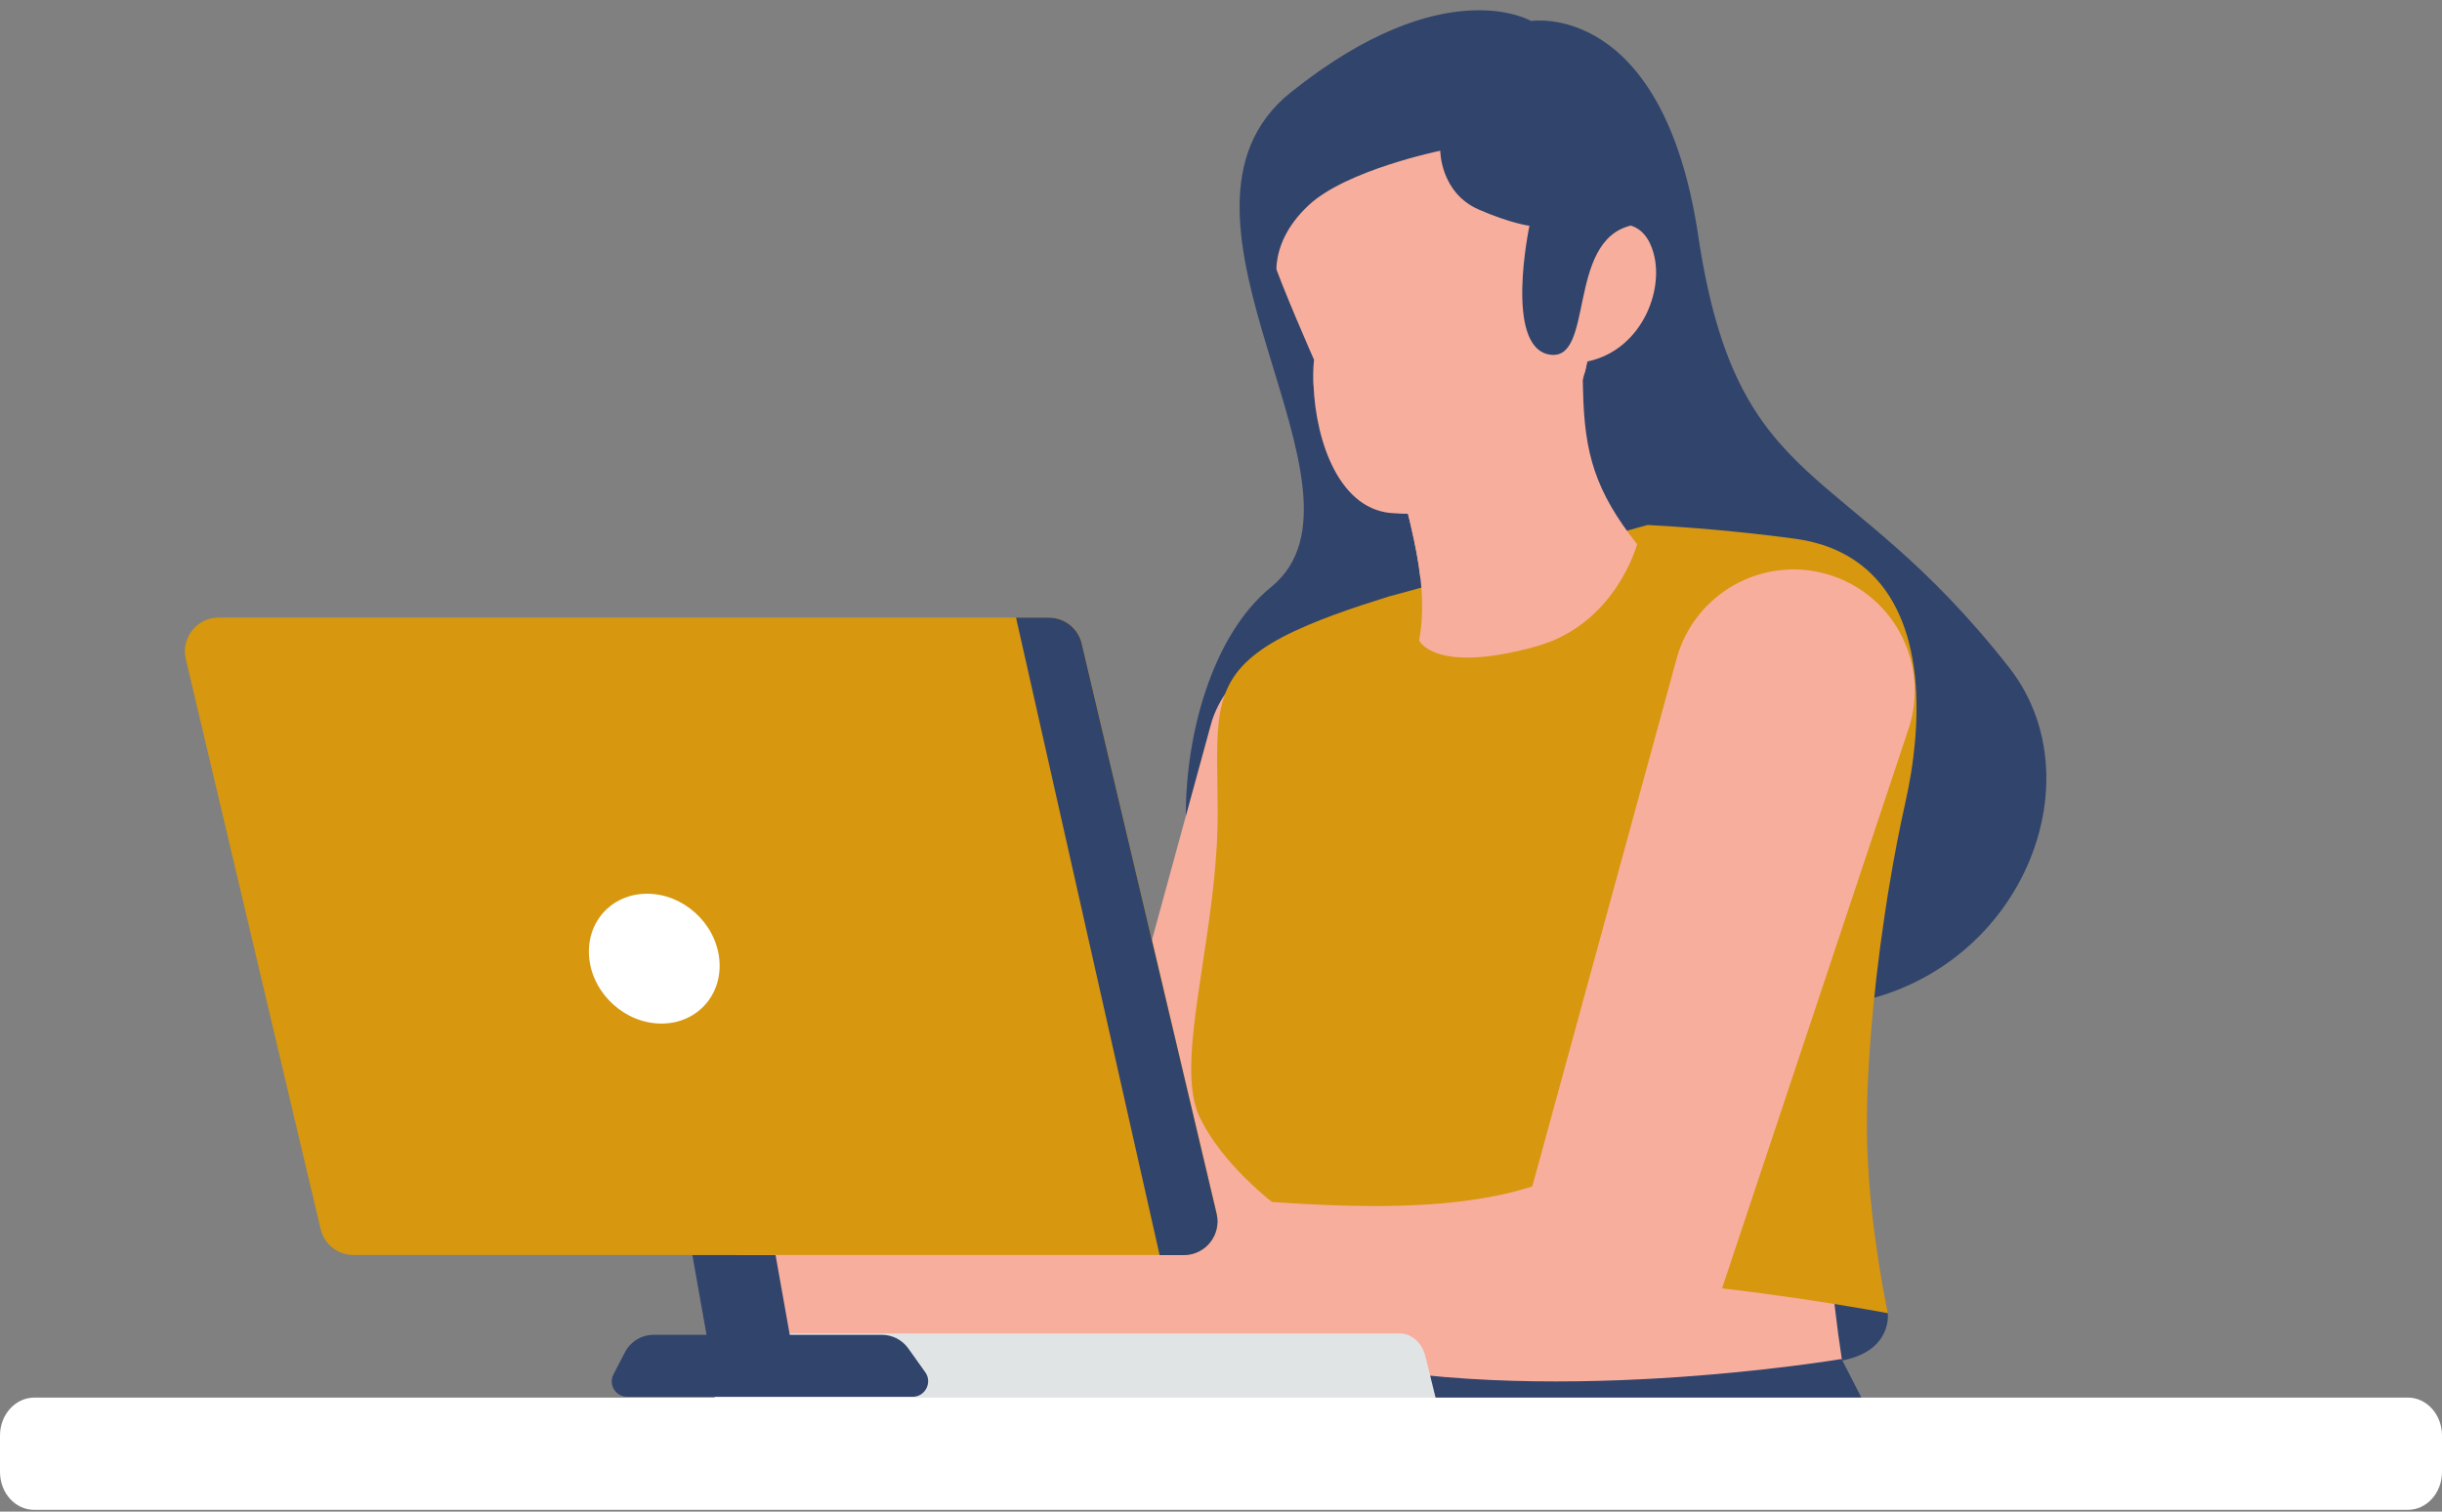 <svg width="84" height="52" viewBox="0 0 84 52" fill="none" xmlns="http://www.w3.org/2000/svg">
<rect x="0" y="0" width="84" height="52" fill="#808080" stroke="none"/>
<path d="M52.665 0.722C52.665 0.722 57.198 -0.009 58.415 8.106C59.767 17.128 63.379 15.643 69.114 22.969C72.466 27.25 68.939 34.809 61.771 34.659C54.602 34.513 48.129 32.411 44.005 33.31C39.882 34.209 39.655 23.499 43.724 20.194C47.792 16.89 39.118 7.4 44.404 3.175C49.689 -1.051 52.665 0.722 52.665 0.722Z" fill="#31446C"/>
<path d="M41.64 24.968L36.957 42.087L38.627 40.164C38.01 40.493 37.293 40.745 36.5 40.924C35.707 41.103 34.844 41.206 33.941 41.253C33.038 41.301 32.099 41.293 31.134 41.253C30.173 41.213 29.189 41.14 28.191 41.056H28.188C27.48 40.996 26.779 41.219 26.236 41.676C25.693 42.133 25.354 42.787 25.293 43.494C25.172 44.898 26.17 46.14 27.537 46.363C28.568 46.528 29.613 46.681 30.688 46.806C31.762 46.93 32.863 47.021 34.003 47.047C35.144 47.072 36.325 47.029 37.545 46.853C38.763 46.678 40.028 46.36 41.263 45.826C42.053 45.486 42.615 44.836 42.871 44.079L42.93 43.9L48.548 27.063C49.181 25.169 48.157 23.126 46.264 22.494C44.37 21.861 42.327 22.885 41.694 24.778C41.676 24.84 41.654 24.91 41.64 24.968Z" fill="#F8AE9D"/>
<path d="M64.936 45.172C64.936 45.172 65.108 46.459 63.383 46.798L45.431 47.168C45.431 47.168 44.224 46.543 44.462 45.044C44.462 45.04 52.091 40.884 64.936 45.172Z" fill="#31446C"/>
<path d="M45.478 45.57C49.448 45.38 57.256 45.395 63.529 47.807C63.306 46.545 63.134 45.274 63.014 43.998C59.054 43.731 49.346 43.194 45.53 44.046L45.478 45.57Z" fill="#F8AE9D"/>
<path d="M44.992 51.52C56.09 52.829 64.366 50.283 64.366 50.283C63.888 49.195 63.537 47.97 63.288 46.856C63.066 45.852 62.894 44.838 62.773 43.817C58.819 43.604 49.119 43.175 45.306 43.855L45.255 45.071L44.992 51.52Z" fill="#F8AE9D"/>
<path d="M44.382 41.827V41.852C44.389 41.922 44.392 41.995 44.396 42.072C44.414 42.364 44.429 42.715 44.44 43.114C44.451 43.435 44.454 43.786 44.458 44.163C44.458 44.444 44.462 44.736 44.462 45.04C49.755 42.755 60.578 44.379 64.936 45.172C64.892 44.952 64.852 44.736 64.811 44.525C64.782 44.367 64.757 44.214 64.728 44.06C64.439 42.39 64.285 40.888 64.234 39.546L64.223 39.188C64.179 37.196 64.395 34.363 64.834 31.445C64.863 31.244 64.896 31.043 64.925 30.846L64.991 30.451C65.15 29.482 65.337 28.518 65.55 27.56C65.623 27.238 65.685 26.913 65.737 26.591C65.795 26.233 65.839 25.875 65.871 25.52C65.952 24.621 65.945 23.743 65.828 22.928C65.619 21.477 65.053 20.227 64.004 19.423C63.412 18.97 62.662 18.655 61.734 18.531C61.43 18.491 61.13 18.45 60.842 18.418C60.034 18.321 59.225 18.241 58.414 18.176C58.192 18.158 57.983 18.143 57.797 18.129C57.464 18.105 57.132 18.084 56.799 18.067C56.718 18.063 56.675 18.059 56.675 18.059L48.549 20.308L47.774 20.519C47.445 20.622 47.134 20.721 46.845 20.816C46.129 21.053 45.518 21.28 44.992 21.503C44.341 21.78 43.822 22.051 43.413 22.336C41.622 23.575 41.877 25.005 41.885 27.819V28.013C41.885 28.225 41.881 28.437 41.874 28.649C41.867 28.914 41.852 29.178 41.83 29.442C41.793 29.969 41.74 30.494 41.673 31.018C41.285 34.183 40.562 37.005 41.282 38.464C42.053 40.028 43.625 41.271 44.18 41.681C44.305 41.776 44.382 41.827 44.382 41.827Z" fill="#D7970F"/>
<path d="M59.307 43.75C59.342 43.742 59.374 43.725 59.4 43.7C59.425 43.675 59.442 43.642 59.45 43.607C59.454 43.584 59.454 43.56 59.45 43.537C59.445 43.513 59.436 43.491 59.423 43.471C59.409 43.452 59.392 43.435 59.373 43.422C59.353 43.409 59.331 43.4 59.307 43.395C55.604 42.664 52.939 41.359 52.914 41.345C52.871 41.324 52.822 41.32 52.777 41.335C52.731 41.35 52.694 41.383 52.672 41.425C52.652 41.468 52.648 41.517 52.663 41.562C52.678 41.607 52.71 41.645 52.753 41.666C52.779 41.681 55.483 43.008 59.238 43.746C59.263 43.753 59.285 43.753 59.307 43.75ZM56.313 18.721C56.313 18.721 55.586 21.474 52.837 22.238C49.342 23.206 48.816 22.033 48.816 22.033C48.904 21.532 48.933 21.042 48.911 20.523C48.902 20.322 48.886 20.12 48.864 19.92C48.801 19.357 48.684 18.743 48.52 18.041C48.483 17.877 48.44 17.705 48.396 17.529L48.392 17.508C50.783 16.608 52.658 15.259 53.806 13.264L54.146 12.997L54.376 12.814L54.442 12.953L54.453 13.417C54.5 15.6 54.869 16.89 56.313 18.721Z" fill="#F8AE9D"/>
<path d="M52.34 15.376C51.97 16.619 51.027 18.853 48.863 19.916C48.801 19.354 48.684 18.739 48.52 18.038C48.483 17.873 48.44 17.701 48.395 17.526C48.443 17.526 48.494 17.522 48.545 17.518C49.898 17.438 51.269 16.561 52.34 15.376Z" fill="#F8AE9D"/>
<path d="M56.92 8.881C57.176 10.204 56.364 12.043 54.642 12.427L54.635 12.43L54.599 12.438C54.584 12.518 54.566 12.598 54.547 12.682C54.54 12.719 54.529 12.756 54.522 12.792C54.522 12.796 54.522 12.8 54.518 12.803C53.871 15.259 50.921 17.201 49.196 17.584C48.578 17.72 48.136 17.661 47.997 17.657C46.081 17.614 45.259 15.194 45.182 13.238C45.17 12.967 45.175 12.697 45.197 12.427C45.197 12.408 45.2 12.39 45.2 12.376C45.2 12.376 44.075 9.838 43.706 8.705C42.996 6.512 43.844 3.982 48.684 2.586C53.524 1.19 55.293 4.019 55.951 5.573C56.061 5.832 56.317 7.452 56.097 7.762C56.605 7.912 56.832 8.435 56.92 8.881Z" fill="#F8AE9D"/>
<path d="M48.655 15.559C48.896 15.45 48.991 15.241 48.998 15.23C49.024 15.168 48.998 15.099 48.936 15.073C48.908 15.061 48.875 15.06 48.846 15.071C48.816 15.082 48.793 15.103 48.779 15.132C48.772 15.146 48.647 15.402 48.297 15.384C48.265 15.382 48.233 15.393 48.209 15.414C48.185 15.435 48.171 15.465 48.169 15.497C48.165 15.563 48.216 15.621 48.282 15.625C48.41 15.633 48.538 15.611 48.655 15.559ZM54.639 12.427L54.631 12.43L54.595 12.438C54.58 12.518 54.562 12.598 54.544 12.682C54.536 12.719 54.525 12.756 54.518 12.792C54.518 12.796 54.518 12.799 54.514 12.803C54.31 12.81 54.05 12.785 53.794 12.668C53.632 12.594 53.486 12.486 53.367 12.353C53.351 12.336 53.338 12.315 53.33 12.293C53.322 12.27 53.319 12.246 53.321 12.222C53.322 12.199 53.328 12.175 53.338 12.154C53.349 12.133 53.363 12.113 53.381 12.098C53.399 12.081 53.419 12.069 53.442 12.06C53.464 12.052 53.488 12.049 53.512 12.05C53.536 12.051 53.559 12.058 53.581 12.068C53.602 12.079 53.621 12.094 53.637 12.112C53.77 12.257 53.943 12.358 54.134 12.405C54.243 12.432 54.355 12.444 54.467 12.441C54.533 12.434 54.591 12.43 54.639 12.427Z" fill="#F8AE9D"/>
<path opacity="0.5" d="M46.114 12.661C46.147 12.858 45.745 13.099 45.178 13.234C45.167 12.964 45.172 12.693 45.193 12.423C45.698 12.39 46.081 12.481 46.114 12.661Z" fill="#F8AE9D"/>
<path d="M47.391 13.059C47.362 13.065 47.334 13.064 47.306 13.055L46.557 12.788C46.532 12.78 46.51 12.764 46.493 12.745C46.476 12.725 46.464 12.701 46.458 12.675C46.453 12.649 46.454 12.622 46.463 12.597C46.471 12.572 46.486 12.55 46.506 12.533C46.977 12.116 47.204 11.571 47.222 10.818C47.224 10.778 47.241 10.739 47.271 10.712C47.3 10.684 47.339 10.668 47.379 10.668C47.42 10.67 47.458 10.687 47.486 10.717C47.514 10.746 47.529 10.785 47.529 10.825C47.511 11.571 47.306 12.134 46.889 12.587L47.409 12.77C47.447 12.784 47.477 12.812 47.495 12.848C47.513 12.884 47.516 12.925 47.504 12.964C47.495 12.988 47.48 13.01 47.46 13.026C47.44 13.043 47.416 13.054 47.391 13.059Z" fill="#F8AE9D"/>
<path opacity="0.5" d="M49.178 12.098C49.218 12.324 49.81 12.408 50.501 12.288C51.192 12.167 51.722 11.886 51.682 11.663C51.641 11.436 51.049 11.352 50.358 11.473C49.667 11.593 49.141 11.871 49.178 12.098Z" fill="#F8AE9D"/>
<path d="M54.277 11.425C54.312 11.412 54.342 11.389 54.364 11.358C54.386 11.327 54.397 11.291 54.397 11.253C54.397 9.963 55.779 9.137 55.794 9.126C55.814 9.114 55.833 9.098 55.847 9.079C55.862 9.06 55.872 9.038 55.879 9.015C55.885 8.992 55.886 8.968 55.883 8.944C55.88 8.921 55.871 8.898 55.859 8.877C55.847 8.856 55.832 8.838 55.813 8.823C55.794 8.809 55.772 8.798 55.749 8.792C55.726 8.786 55.702 8.785 55.678 8.788C55.654 8.791 55.631 8.799 55.611 8.811C55.545 8.848 54.032 9.747 54.035 11.253C54.035 11.355 54.116 11.436 54.218 11.436C54.236 11.436 54.258 11.429 54.277 11.425Z" fill="#F8AE9D"/>
<path d="M55.699 10.427C55.721 10.42 55.741 10.407 55.757 10.39C55.775 10.374 55.789 10.355 55.799 10.334C55.809 10.312 55.815 10.289 55.816 10.265C55.817 10.241 55.813 10.217 55.805 10.195C55.797 10.173 55.784 10.152 55.768 10.135C55.749 10.113 55.307 9.641 54.587 9.809C54.564 9.815 54.542 9.825 54.522 9.839C54.503 9.853 54.486 9.871 54.474 9.891C54.461 9.911 54.453 9.934 54.449 9.958C54.445 9.981 54.446 10.005 54.452 10.029C54.457 10.052 54.467 10.074 54.481 10.094C54.495 10.113 54.513 10.13 54.533 10.142C54.554 10.155 54.576 10.163 54.6 10.167C54.624 10.171 54.648 10.169 54.671 10.164C55.187 10.043 55.497 10.376 55.501 10.38C55.552 10.438 55.633 10.453 55.699 10.427Z" fill="#F8AE9D"/>
<path d="M49.543 5.185C49.543 5.185 49.54 6.636 50.878 7.214C51.985 7.693 52.61 7.766 52.61 7.766C52.61 7.766 51.729 11.918 53.29 12.196C54.855 12.474 53.875 8.3 56.09 7.762C56.09 7.762 56.865 7.44 56.514 6.048C56.163 4.655 54.262 1.018 49.364 2.027C45.69 2.784 42.81 5.383 43.172 7.989C43.534 10.595 43.994 9.985 43.994 9.985C43.994 9.985 43.446 8.53 45.011 7.064C46.304 5.847 49.543 5.185 49.543 5.185Z" fill="#31446C"/>
<path d="M55.256 41.783C55.291 41.783 55.325 41.771 55.353 41.75C55.381 41.728 55.401 41.698 55.41 41.664C55.419 41.63 55.417 41.594 55.404 41.561C55.391 41.529 55.367 41.501 55.337 41.483C55.285 41.454 54.105 40.789 52.869 40.69C52.828 40.689 52.789 40.704 52.759 40.731C52.728 40.759 52.71 40.797 52.707 40.837C52.703 40.878 52.716 40.918 52.741 40.95C52.767 40.982 52.803 41.003 52.844 41.008C54.006 41.1 55.165 41.75 55.18 41.758C55.201 41.779 55.227 41.783 55.256 41.783Z" fill="#F8AE9D"/>
<path d="M53.294 41.07C53.323 41.07 53.352 41.063 53.378 41.048C54.124 40.595 55.027 40.529 55.034 40.526C55.076 40.522 55.115 40.502 55.143 40.47C55.171 40.438 55.186 40.396 55.184 40.354C55.181 40.311 55.161 40.272 55.129 40.244C55.096 40.216 55.055 40.202 55.012 40.204C54.972 40.208 54.021 40.277 53.214 40.77C53.177 40.792 53.151 40.828 53.141 40.869C53.131 40.91 53.137 40.953 53.159 40.99C53.171 41.015 53.19 41.036 53.214 41.05C53.239 41.064 53.266 41.071 53.294 41.07Z" fill="#F8AE9D"/>
<path d="M57.673 22.658L52.27 42.415L54.196 40.197C53.484 40.577 52.658 40.865 51.744 41.074C50.83 41.279 49.832 41.399 48.794 41.45C47.752 41.505 46.666 41.494 45.555 41.45C44.444 41.403 43.311 41.322 42.159 41.224H42.152C40.452 41.078 38.957 42.339 38.811 44.038C38.672 45.658 39.823 47.094 41.402 47.35C42.59 47.54 43.8 47.719 45.039 47.862C46.279 48.005 47.551 48.114 48.867 48.144C50.183 48.173 51.546 48.122 52.953 47.917C54.361 47.712 55.819 47.347 57.245 46.733C57.678 46.546 58.068 46.27 58.388 45.923C58.708 45.576 58.951 45.165 59.102 44.718L59.171 44.514L65.649 25.078C66.376 22.892 65.199 20.534 63.013 19.803C60.831 19.076 58.47 20.253 57.738 22.439C57.717 22.508 57.691 22.592 57.673 22.658Z" fill="#F8AE9D"/>
<path d="M64.685 49.562L64.244 48.498L63.347 46.749C63.347 46.749 52.802 48.537 45.226 46.672L45.045 47.526C45.045 47.526 49.404 50.271 56.249 50.086C63.099 49.901 64.685 49.562 64.685 49.562Z" fill="#31446C"/>
<path d="M49.449 48.353H24.651L24.381 47.253C24.213 46.562 24.655 45.87 25.265 45.87H48.145C48.554 45.87 48.915 46.188 49.029 46.652L49.449 48.353Z" fill="#E1E4E5"/>
<path d="M6.391 22.669L10.631 40.603L10.745 41.074L11.03 42.281C11.089 42.534 11.233 42.761 11.437 42.922C11.642 43.084 11.895 43.172 12.155 43.172H40.722C41.468 43.172 42.024 42.474 41.852 41.747L37.213 22.135C37.154 21.882 37.01 21.655 36.806 21.494C36.601 21.332 36.348 21.244 36.088 21.244H7.52C6.771 21.247 6.219 21.945 6.391 22.669Z" fill="#D7970F"/>
<path d="M20.27 32.978C20.406 34.213 21.517 35.211 22.752 35.211C23.988 35.211 24.876 34.21 24.741 32.978C24.606 31.742 23.494 30.744 22.259 30.744C21.024 30.744 20.135 31.742 20.27 32.978Z" fill="white"/>
<path d="M34.95 21.247L39.889 43.176H40.722C41.468 43.176 42.02 42.478 41.848 41.751L37.209 22.139C37.15 21.886 37.006 21.659 36.802 21.497C36.597 21.336 36.344 21.247 36.083 21.247H34.95ZM26.678 43.176L27.545 48.049H24.683L23.816 43.176H26.678Z" fill="#31446C"/>
<path d="M31.829 47.208L31.244 46.386C31.14 46.241 31.004 46.123 30.845 46.041C30.687 45.96 30.512 45.918 30.334 45.918H22.485C22.282 45.917 22.082 45.973 21.908 46.078C21.733 46.184 21.592 46.336 21.498 46.517L21.104 47.274C20.917 47.628 21.177 48.049 21.575 48.049H31.394C31.825 48.049 32.077 47.559 31.829 47.208Z" fill="#31446C"/>
<path d="M0 49.382V50.635C0 51.357 0.524 51.939 1.175 51.939H82.825C83.473 51.939 84 51.357 84 50.635V49.382C84 48.663 83.476 48.077 82.825 48.077H1.175C0.527 48.081 0 48.663 0 49.382Z" fill="white"/>
</svg>
